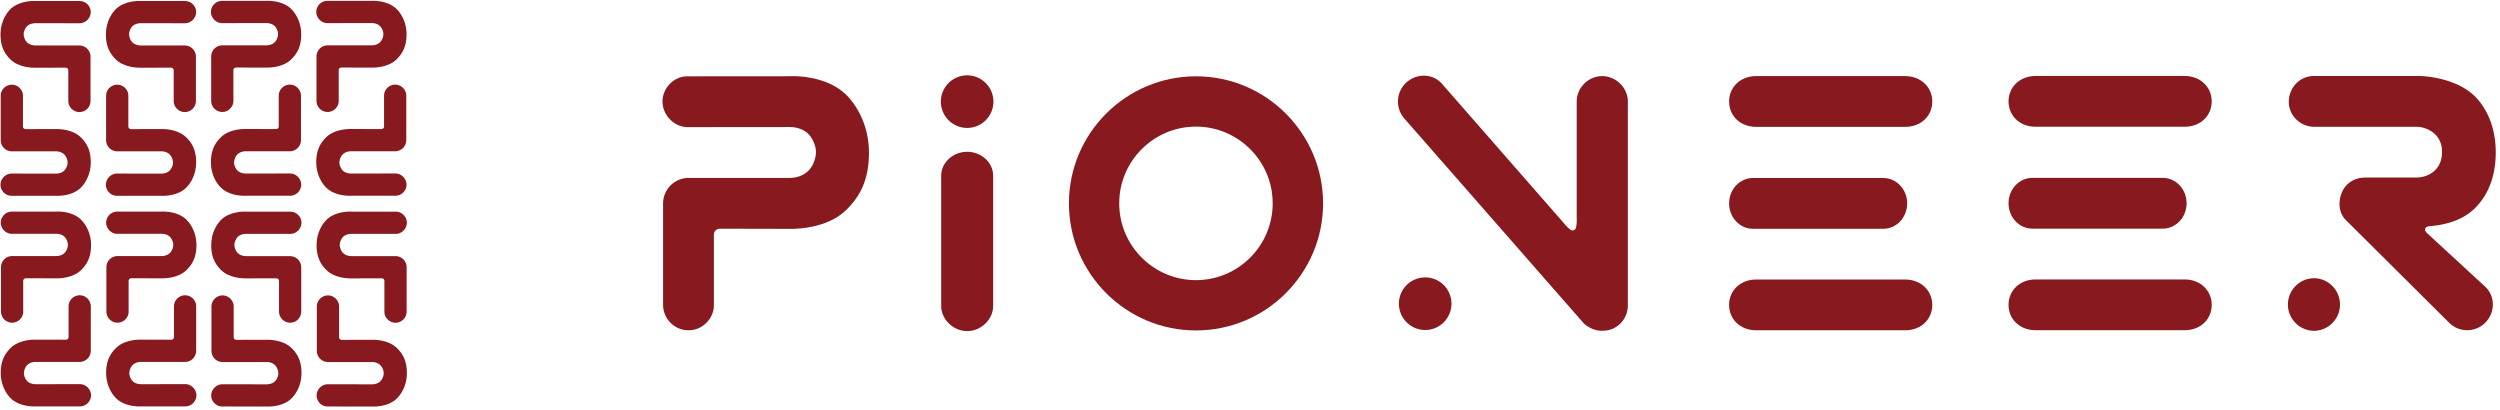 <svg xmlns="http://www.w3.org/2000/svg" width="244" height="40" viewBox="0 0 244 40"><defs><clipPath id="me16a"><path d="M.047.087h39.635V19.12H.047z"/></clipPath></defs><g><g><g><g><path fill="#881a1f" d="M82.427 9.102c-1.87-1.676-4.69-1.695-5.356-1.662l-9.976.008c-1.377 0-2.435 1.198-2.435 2.448 0 1.355 1.155 2.502 2.435 2.512 0 0 7.536-.01 9.976-.01.078 0 1.088-.014 1.781.633.456.425.807 1.262.786 1.845-.025.696-.325 1.357-.703 1.75-.589.613-1.384.739-1.864.739h-9.873a2.499 2.499 0 0 0-2.481 2.48v9.913a2.488 2.488 0 0 0 2.481 2.478c1.409 0 2.477-1.195 2.477-2.424v-6.858s-.037-.632.633-.632l6.763.016c.872.011 3.784-.1 5.573-1.895 1.252-1.257 2.174-2.825 2.165-5.567-.01-2.88-1.402-4.894-2.382-5.774"/></g><g><path fill="#881a1f" d="M237.023 22.087c1.036-.086 2.98-.33 4.389-1.634 1.005-.926 2.173-2.641 2.173-5.592 0-2.896-1.229-4.734-2.205-5.618-1.862-1.68-4.905-1.862-5.567-1.826h-9.945c-1.457-.004-2.481 1.177-2.481 2.536 0 1.308 1.112 2.421 2.481 2.421l10.044.003c.653-.003 2.453.498 2.43 2.476-.025 1.924-1.555 2.478-2.53 2.478h-4.987c-1.016.003-1.901.55-2.274 1.489-.372.94-.281 2.027.462 2.715l10.088 10.03a2.486 2.486 0 0 0 1.694.664 2.48 2.48 0 0 0 1.811-.78c.935-.991.939-2.548-.06-3.476l-5.618-5.178s-.233-.181-.24-.375c-.01-.281.31-.33.335-.333"/></g><g><path fill="#881a1f" d="M94.397 14.813c-1.37 0-2.537 1.04-2.537 2.325v12.74c0 1.283 1.167 2.437 2.537 2.437 1.368 0 2.534-1.154 2.534-2.438V17.138c0-1.285-1.166-2.325-2.534-2.325"/></g><g><path fill="#881a1f" d="M116.73 7.447c6.837 0 12.403 5.563 12.403 12.402 0 6.84-5.566 12.402-12.404 12.402s-12.402-5.562-12.402-12.402c0-6.839 5.564-12.402 12.402-12.402zm7.484 12.402c0-4.13-3.36-7.492-7.488-7.492-4.13 0-7.49 3.362-7.49 7.492 0 4.131 3.36 7.492 7.49 7.492 4.129 0 7.488-3.361 7.488-7.492z"/></g><g><path fill="#881a1f" d="M156.368 7.428c-1.326 0-2.481 1.114-2.481 2.479v11.398s.044.868-.164 1.084c-.08.084-.154.089-.262.103-.208.028-.766-.641-.766-.641l-11.96-13.675c-.89-1.01-2.432-1.04-3.44-.153-1.042.917-1.167 2.516-.18 3.605l17.475 19.947c.013.017.844.792 1.885.7h.002c.077 0 .154-.003.23-.012l.085-.011c.046-.007.094-.014.142-.023.033-.007.065-.016.098-.022.041-.01.083-.021.123-.033.033-.01.065-.022.098-.034.04-.014.08-.029.117-.045.033-.011.066-.028.097-.042.038-.017.073-.034.11-.054.032-.018.064-.034.094-.053l.102-.063.094-.066c.029-.023.06-.045.088-.071.033-.024.064-.051.095-.078.013-.012.029-.023.042-.037l.037-.036.092-.096c.027-.03.052-.058.075-.088.027-.028.05-.06.073-.09l.077-.104c.017-.03.037-.06.055-.088a1.461 1.461 0 0 0 .114-.206c.022-.043.042-.085.06-.126l.037-.096.047-.13c.008-.031.016-.065.028-.096l.032-.137a.845.845 0 0 0 .018-.096c.01-.049.018-.098.022-.147.005-.03.007-.06.01-.09.004-.054.006-.108.006-.163.002-.013.002-.026.002-.04V9.908c0-1.365-1.18-2.48-2.509-2.48"/></g><g><path fill="#881a1f" d="M183.813 17.373h-12.728c-1.285 0-2.325 1.109-2.325 2.478 0 1.37 1.04 2.479 2.325 2.479h12.728c1.284 0 2.326-1.109 2.326-2.479 0-1.369-1.042-2.478-2.326-2.478"/></g><g><path fill="#881a1f" d="M185.937 27.28h-14.524c-1.592 0-2.653 1.11-2.653 2.477 0 1.371 1.051 2.48 2.653 2.48h14.524c1.604 0 2.654-1.109 2.654-2.48 0-1.368-1.082-2.477-2.654-2.477"/></g><g><path fill="#881a1f" d="M185.937 7.427h-14.524c-1.592 0-2.653 1.11-2.653 2.476 0 1.372 1.051 2.48 2.653 2.48h14.524c1.604 0 2.654-1.108 2.654-2.48 0-1.366-1.082-2.476-2.654-2.476"/></g><g><path fill="#881a1f" d="M94.394 7.353a2.57 2.57 0 0 0-2.567 2.568 2.57 2.57 0 0 0 2.567 2.566 2.568 2.568 0 0 0 2.564-2.566 2.569 2.569 0 0 0-2.564-2.568"/></g><g><path fill="#881a1f" d="M139.1 27.073a2.57 2.57 0 0 0-2.567 2.568 2.57 2.57 0 0 0 2.567 2.567 2.57 2.57 0 0 0 2.565-2.567 2.57 2.57 0 0 0-2.565-2.568"/></g><g><path fill="#881a1f" d="M225.867 27.153a2.57 2.57 0 0 0-2.567 2.567 2.57 2.57 0 0 0 2.567 2.568 2.568 2.568 0 0 0 0-5.135"/></g><g><path fill="#881a1f" d="M211.086 17.36h-12.727c-1.286 0-2.326 1.109-2.326 2.478 0 1.37 1.04 2.479 2.326 2.479h12.727c1.284 0 2.326-1.109 2.326-2.479s-1.042-2.478-2.326-2.478"/></g><g><path fill="#881a1f" d="M213.21 27.273h-14.524c-1.591 0-2.653 1.11-2.653 2.478 0 1.37 1.052 2.479 2.653 2.479h14.525c1.603 0 2.653-1.109 2.653-2.48 0-1.367-1.081-2.477-2.653-2.477"/></g><g><g><path fill="#881a1f" d="M213.21 7.413h-14.524c-1.591 0-2.653 1.11-2.653 2.477 0 1.371 1.052 2.48 2.653 2.48h14.525c1.603 0 2.653-1.109 2.653-2.48 0-1.367-1.081-2.477-2.653-2.477"/></g><g><path fill="#881a1f" d="M1.09.823C1.906.09 3.141.083 3.43.096L7.794.1c.603 0 1.065.525 1.065 1.071 0 .592-.504 1.094-1.065 1.098l-4.363-.004c-.032 0-.475-.005-.778.278-.2.185-.354.55-.344.806.012.304.141.594.308.766.258.268.606.323.814.323H7.75c.798.027 1.103.71 1.086 1.083v4.337c0 .59-.484 1.083-1.086 1.083-.615 0-1.084-.522-1.084-1.059v-3s.016-.277-.276-.277l-2.958.006c-.381.006-1.655-.043-2.436-.828C.447 5.235.043 4.548.047 3.349.052 2.089.66 1.209 1.089.823"/></g><g><path fill="#881a1f" d="M11.376.823c.817-.734 2.05-.74 2.341-.727L18.08.1c.604 0 1.066.525 1.066 1.071 0 .592-.506 1.094-1.066 1.098l-4.362-.004c-.034 0-.476-.005-.78.278-.198.185-.353.55-.342.806.01.304.142.594.308.766.256.268.606.323.814.323h4.318c.797.027 1.104.71 1.086 1.083v4.337c0 .59-.486 1.083-1.086 1.083-.614 0-1.083-.522-1.083-1.059v-3s.015-.277-.277-.277l-2.958.006c-.382.006-1.656-.043-2.436-.828-.549-.548-.954-1.235-.948-2.434.006-1.26.614-2.14 1.043-2.526"/></g></g><g><path fill="#881a1f" d="M18.103 18.385c-.818.734-2.053.741-2.341.727l-4.365-.004c-.602 0-1.064-.525-1.064-1.071 0-.592.504-1.094 1.064-1.098l4.365.004c.032 0 .475.005.777-.278.2-.184.354-.55.344-.805a1.208 1.208 0 0 0-.308-.767c-.257-.268-.606-.322-.813-.322h-4.32a1.094 1.094 0 0 1-1.086-1.084V9.35a1.09 1.09 0 0 1 1.087-1.084c.615 0 1.084.522 1.084 1.06v3s-.015.276.276.276l2.959-.006c.38-.005 1.655.043 2.435.829.548.548.952 1.235.948 2.434-.005 1.259-.615 2.14-1.042 2.525"/></g><g><g/><g clip-path="url(#me16a)"><path fill="#881a1f" d="M7.817 18.385c-.817.734-2.052.741-2.342.727l-4.362-.004c-.602 0-1.066-.525-1.066-1.071 0-.592.505-1.094 1.066-1.098l4.362.004c.034 0 .476.005.78-.278.198-.184.353-.55.342-.805a1.21 1.21 0 0 0-.306-.767c-.258-.268-.608-.322-.816-.322H1.157A1.092 1.092 0 0 1 .07 13.687V9.35c0-.592.486-1.084 1.086-1.084.614 0 1.083.522 1.083 1.06v3s-.015.276.277.276l2.958-.006c.382-.005 1.656.043 2.436.829.549.548.954 1.235.948 2.434-.006 1.259-.614 2.14-1.042 2.525"/></g><g clip-path="url(#me16a)"><path fill="#881a1f" d="M38.635.81c-.818-.733-2.052-.74-2.341-.727L31.93.087c-.603 0-1.063.526-1.063 1.072 0 .592.504 1.093 1.063 1.097l4.364-.004c.033 0 .475-.005.778.278.2.185.354.55.345.805a1.205 1.205 0 0 1-.31.768c-.257.267-.604.322-.813.322h-4.318a1.093 1.093 0 0 0-1.087 1.084v4.336c0 .591.485 1.083 1.087 1.083.615 0 1.084-.522 1.084-1.06v-3s-.015-.276.276-.276l2.958.007c.381.005 1.655-.044 2.436-.83.548-.548.952-1.234.948-2.434-.005-1.258-.615-2.14-1.043-2.524"/></g><g clip-path="url(#me16a)"><path fill="#881a1f" d="M28.356.81c-.817-.733-2.05-.74-2.341-.727l-4.362.004c-.604 0-1.066.526-1.066 1.072 0 .592.505 1.093 1.066 1.097l4.362-.004c.033 0 .474-.005.779.278.199.185.354.55.343.805-.01.306-.142.594-.308.768-.257.267-.606.322-.814.322h-4.319a1.092 1.092 0 0 0-1.085 1.084v4.336c0 .591.485 1.083 1.085 1.083.615 0 1.084-.522 1.084-1.06v-3s-.015-.276.276-.276l2.959.007c.382.005 1.656-.044 2.435-.83.55-.548.954-1.234.949-2.434-.006-1.258-.614-2.14-1.043-2.524"/></g></g><g><path fill="#881a1f" d="M21.629 18.377c.818.735 2.053.742 2.341.728l4.364-.004c.602 0 1.065-.525 1.065-1.071 0-.592-.504-1.094-1.065-1.098l-4.364.004c-.033 0-.475.005-.777-.277-.201-.186-.354-.55-.344-.806.01-.305.14-.594.307-.768.258-.266.606-.321.814-.321h4.319a1.094 1.094 0 0 0 1.086-1.084V9.344c0-.591-.484-1.084-1.086-1.084-.615 0-1.084.522-1.084 1.06v3s.016.277-.276.277l-2.959-.007c-.38-.005-1.655.043-2.435.829-.548.548-.952 1.234-.948 2.434.005 1.259.614 2.14 1.042 2.524"/></g><g><path fill="#881a1f" d="M31.909 18.377c.816.735 2.05.742 2.341.728l4.363-.004c.602 0 1.065-.525 1.065-1.071 0-.592-.505-1.094-1.065-1.098l-4.363.004c-.035 0-.475.005-.78-.277-.198-.186-.353-.55-.343-.806.011-.305.142-.594.308-.768.258-.266.606-.321.815-.321h4.318a1.092 1.092 0 0 0 1.085-1.084V9.344c0-.591-.484-1.084-1.085-1.084-.614 0-1.084.522-1.084 1.06v3s.016.277-.277.277l-2.957-.007c-.381-.005-1.657.043-2.436.829-.55.548-.953 1.234-.947 2.434.004 1.259.613 2.14 1.042 2.524"/></g><g><path fill="#881a1f" d="M1.116 38.937c.818.734 2.053.741 2.341.728l4.364-.004c.603 0 1.065-.526 1.065-1.072 0-.592-.505-1.093-1.065-1.097l-4.364.004c-.032 0-.474.005-.778-.278-.2-.185-.353-.55-.343-.805.01-.305.14-.594.308-.768.257-.267.605-.322.813-.322h4.319a1.093 1.093 0 0 0 1.087-1.084v-4.336c0-.591-.486-1.083-1.087-1.083-.615 0-1.083.521-1.083 1.06v3s.014.276-.277.276l-2.959-.007c-.38-.005-1.654.044-2.435.83-.548.548-.953 1.234-.949 2.434.006 1.258.616 2.139 1.043 2.524"/></g><g><path fill="#881a1f" d="M11.403 38.937c.816.734 2.05.741 2.341.728l4.362-.004c.603 0 1.066-.526 1.066-1.072 0-.592-.506-1.093-1.066-1.097l-4.362.004c-.035 0-.476.005-.78-.278-.199-.185-.353-.55-.342-.805.01-.305.14-.594.307-.768.257-.267.607-.322.815-.322h4.319a1.091 1.091 0 0 0 1.084-1.084v-4.336c0-.591-.485-1.083-1.084-1.083-.616 0-1.085.521-1.085 1.06v3s.015.276-.276.276l-2.958-.007c-.382-.005-1.657.044-2.436.83-.55.548-.953 1.234-.948 2.434.006 1.258.614 2.139 1.043 2.524"/></g><g><path fill="#881a1f" d="M18.13 21.377c-.818-.735-2.053-.741-2.341-.727l-4.364.004c-.604 0-1.065.525-1.065 1.07 0 .593.504 1.094 1.065 1.098l4.364-.004c.032 0 .474-.004.778.278.199.185.352.55.343.806-.01.305-.141.594-.308.768-.258.266-.606.32-.813.32h-4.32a1.095 1.095 0 0 0-1.086 1.085v4.336a1.09 1.09 0 0 0 1.086 1.084c.616 0 1.084-.522 1.084-1.06v-3s-.014-.276.277-.276l2.959.006c.38.006 1.654-.044 2.435-.829.548-.548.952-1.234.948-2.434-.005-1.26-.615-2.14-1.043-2.525"/></g><g><path fill="#881a1f" d="M7.843 21.377c-.816-.735-2.051-.741-2.341-.727l-4.363.004c-.602 0-1.066.525-1.066 1.07 0 .593.506 1.094 1.066 1.098l4.363-.004c.034 0 .476-.004.78.278.198.185.353.55.342.806a1.21 1.21 0 0 1-.307.768c-.257.266-.607.32-.815.32H1.183a1.093 1.093 0 0 0-1.085 1.085v4.336c0 .592.485 1.084 1.085 1.084.615 0 1.084-.522 1.084-1.06v-3s-.015-.276.277-.276l2.958.006c.382.006 1.656-.044 2.436-.829.549-.548.954-1.234.948-2.434-.006-1.26-.614-2.14-1.043-2.525"/></g><g><path fill="#881a1f" d="M38.67 38.95c-.819.735-2.053.741-2.342.728l-4.365-.005c-.602 0-1.063-.525-1.063-1.07 0-.593.504-1.094 1.063-1.098l4.365.004c.033 0 .475.005.777-.278.201-.185.354-.55.345-.806a1.206 1.206 0 0 0-.31-.767c-.257-.267-.605-.322-.812-.322h-4.319a1.093 1.093 0 0 1-1.086-1.083v-4.336c0-.592.484-1.084 1.086-1.084.616 0 1.084.522 1.084 1.058v3.002s-.015.276.277.276l2.958-.006c.38-.006 1.655.042 2.435.828.548.548.952 1.235.948 2.434-.004 1.259-.614 2.14-1.042 2.525"/></g><g><path fill="#881a1f" d="M28.383 38.95c-.816.735-2.051.741-2.342.728l-4.362-.005c-.602 0-1.066-.525-1.066-1.07 0-.593.506-1.094 1.066-1.098l4.362.004c.034 0 .476.005.78-.278.198-.185.354-.55.342-.806a1.212 1.212 0 0 0-.306-.767c-.258-.267-.607-.322-.816-.322h-4.318a1.092 1.092 0 0 1-1.085-1.083v-4.336c0-.592.485-1.084 1.085-1.084.615 0 1.084.522 1.084 1.058v3.002s-.016.276.277.276l2.957-.006c.382-.006 1.657.042 2.437.828.549.548.953 1.235.948 2.434-.006 1.259-.614 2.14-1.043 2.525"/></g><g><path fill="#881a1f" d="M21.655 21.384c.819-.735 2.053-.741 2.342-.728l4.364.005c.602 0 1.065.524 1.065 1.071 0 .591-.505 1.093-1.065 1.097l-4.364-.004c-.032 0-.475-.005-.778.278-.2.185-.353.55-.344.806.012.304.141.594.308.767.258.267.606.322.814.322h4.319c.797.027 1.103.71 1.085 1.084v4.335c0 .592-.484 1.084-1.085 1.084-.615 0-1.084-.522-1.084-1.059v-3s.015-.277-.276-.277l-2.959.006c-.38.006-1.654-.043-2.436-.828-.547-.548-.952-1.234-.948-2.434.006-1.259.615-2.14 1.042-2.525"/></g><g><path fill="#881a1f" d="M31.942 21.384c.817-.735 2.05-.741 2.342-.728l4.362.005c.603 0 1.065.524 1.065 1.071 0 .591-.505 1.093-1.065 1.097l-4.362-.004c-.035 0-.476-.005-.78.278-.199.185-.353.55-.343.806.01.304.142.594.308.767.257.267.606.322.815.322h4.317a1.09 1.09 0 0 1 1.086 1.084v4.335c0 .592-.485 1.084-1.086 1.084-.614 0-1.084-.522-1.084-1.059v-3s.016-.277-.276-.277l-2.957.006c-.383.006-1.657-.043-2.437-.828-.549-.548-.953-1.234-.947-2.434.005-1.259.613-2.14 1.042-2.525"/></g></g></g></g></svg>